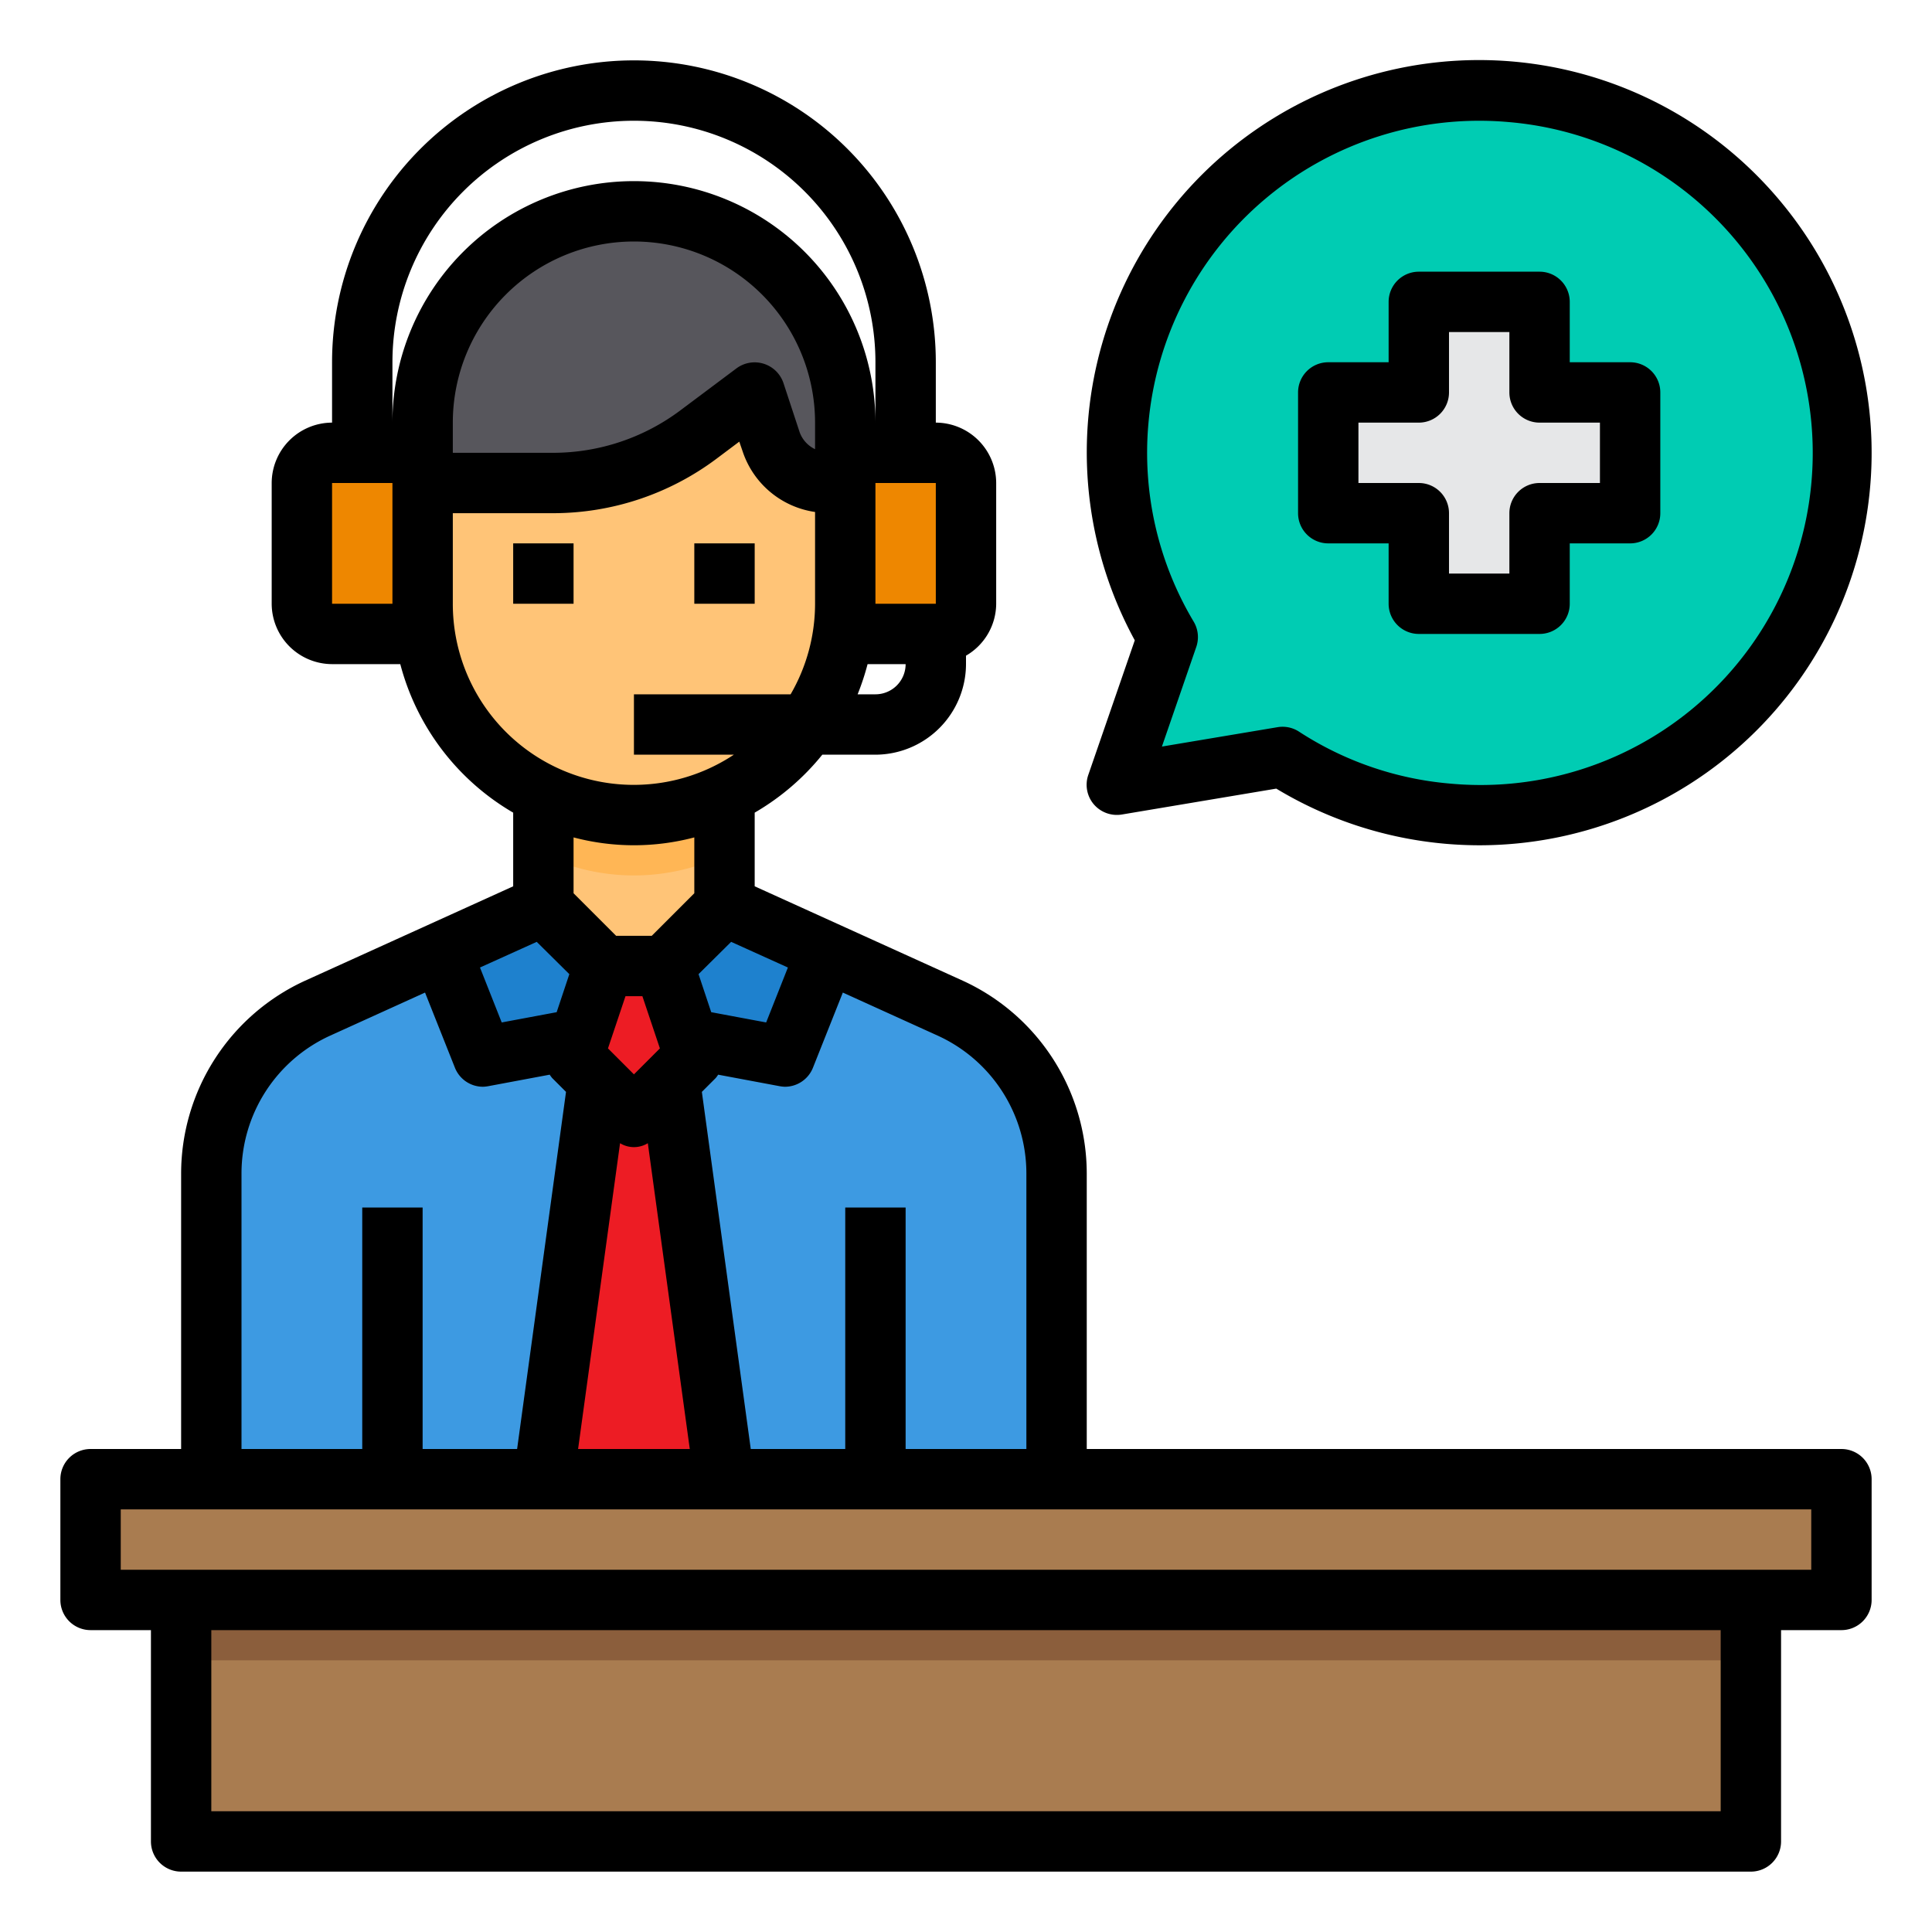 <?xml version="1.0" ?><svg viewBox="0 0 64 64" xmlns="http://www.w3.org/2000/svg"><g data-name="Support-Call Center-Help-Information-Customer Service" id="Support-Call_Center-Help-Information-Customer_Service"><polygon points="24 26 24 30 22 32 20 32 18 30 18 26 24 26" style="fill:#ffc477"/><polygon points="61 49 61 53 58 53 6 53 3 53 3 49 7 49 13 49 18 49 24 49 29 49 35 49 61 49" style="fill:#a97c50"/><path d="M60.95,16.05a11.984,11.984,0,0,1-13,10.9,11.725,11.725,0,0,1-5.46-1.88L37,26l1.68-4.89a11.995,11.995,0,1,1,22.27-5.06Z" style="fill:#00ccb3"/><rect height="8" style="fill:#a97c50" width="52" x="6" y="53"/><polygon points="54 13 54 17 51 17 51 20 47 20 47 17 44 17 44 13 47 13 47 10 51 10 51 13 54 13" style="fill:#e6e7e8"/><path d="M29,49H24L22.19,35.81,23,35l-.2-.6L26,35l1.38-3.46,4.1,1.86A6,6,0,0,1,35,38.87V49Z" style="fill:#3d9ae2"/><path d="M32,16v4a1,1,0,0,1-1,1H28V15h3A1,1,0,0,1,32,16Z" style="fill:#ee8700"/><path d="M24,26v2.32a6.958,6.958,0,0,1-6,0V26Z" style="fill:#ffb655"/><path d="M27.44,16a2.009,2.009,0,0,1-1.9-1.37L25,13l-1.87,1.4a7.982,7.982,0,0,1-4.8,1.6H14v4a7,7,0,0,0,14,0V16Z" style="fill:#ffc477"/><path d="M28,15v1h-.56a2.009,2.009,0,0,1-1.9-1.37L25,13l-1.87,1.4a7.982,7.982,0,0,1-4.8,1.6H14V14a7,7,0,0,1,14,0Z" style="fill:#57565c"/><polygon points="24 30 27.38 31.54 26 35 22.8 34.4 22 32 24 30" style="fill:#1e81ce"/><polygon points="22.19 35.81 24 49 18 49 19.81 35.81 21 37 22.19 35.81" style="fill:#ed1c24"/><polygon points="22.8 34.4 23 35 22.19 35.81 21 37 19.81 35.81 19 35 19.2 34.4 20 32 22 32 22.8 34.4" style="fill:#ed1c24"/><polygon points="20 32 19.2 34.4 16 35 14.62 31.54 18 30 20 32" style="fill:#1e81ce"/><path d="M13,49H7V38.87a6,6,0,0,1,3.52-5.47l4.1-1.86L16,35l3.2-.6L19,35l.81.81L18,49Z" style="fill:#3d9ae2"/><path d="M14,20v1H11a1,1,0,0,1-1-1V16a1,1,0,0,1,1-1h3v5Z" style="fill:#ee8700"/><rect height="2" style="fill:#8b5e3c" width="52" x="6" y="53"/><path d="M61,48H36V38.87a7.032,7.032,0,0,0-4.1-6.38L25,29.36V26.92A8.1,8.1,0,0,0,27.24,25H29a3.009,3.009,0,0,0,3-3v-.28A2,2,0,0,0,33,20V16a2.006,2.006,0,0,0-2-2V12a10,10,0,0,0-20,0v2a2.006,2.006,0,0,0-2,2v4a2.006,2.006,0,0,0,2,2h2.26A8.06,8.06,0,0,0,17,26.92v2.44l-6.9,3.13A7.032,7.032,0,0,0,6,38.87V48H3a1,1,0,0,0-1,1v4a1,1,0,0,0,1,1H5v7a1,1,0,0,0,1,1H58a1,1,0,0,0,1-1V54h2a1,1,0,0,0,1-1V49A1,1,0,0,0,61,48ZM26.93,35.37l.99-2.49,3.15,1.43A5.018,5.018,0,0,1,34,38.87V48H30V40H28v8H24.87L23.25,36.17l.46-.46a1.047,1.047,0,0,0,.08-.11l2.03.38A1.1,1.1,0,0,0,26,36,1,1,0,0,0,26.93,35.37Zm-.83-3.32-.72,1.82-1.82-.34-.42-1.26,1.08-1.07ZM27,14.88a1,1,0,0,1-.51-.56l-.54-1.64a1.008,1.008,0,0,0-1.55-.48l-1.87,1.4a7.042,7.042,0,0,1-4.2,1.4H15V14a6,6,0,0,1,12,0ZM29,23h-.59a8.361,8.361,0,0,0,.33-1H30A1,1,0,0,1,29,23Zm2-3H29V16h2ZM13,20H11V16h2Zm0-6V12a8,8,0,0,1,16,0v2a8,8,0,0,0-16,0Zm2,6V17h3.33a9.032,9.032,0,0,0,5.4-1.8l.76-.57.11.32A2.975,2.975,0,0,0,27,16.96V20a5.984,5.984,0,0,1-.81,3H21v2h3.31A5.995,5.995,0,0,1,15,20Zm5.54,17.87a.879.879,0,0,0,.92,0L22.85,48h-3.7Zm-.4-3.14L20.72,33h.56l.58,1.73-.86.86ZM21.59,31H20.41L19,29.59V27.74a7.822,7.822,0,0,0,4,0v1.85Zm-3.81.2,1.08,1.07-.42,1.26-1.82.34-.72-1.82ZM8,38.87a5.018,5.018,0,0,1,2.93-4.56l3.15-1.43.99,2.49A1,1,0,0,0,16,36a1.1,1.1,0,0,0,.18-.02l2.03-.38a1.047,1.047,0,0,0,.08.11l.46.46L17.13,48H14V40H12v8H8ZM57,60H7V54H57Zm3-8H4V50H60Z"/><path d="M44,18h2v2a1,1,0,0,0,1,1h4a1,1,0,0,0,1-1V18h2a1,1,0,0,0,1-1V13a1,1,0,0,0-1-1H52V10a1,1,0,0,0-1-1H47a1,1,0,0,0-1,1v2H44a1,1,0,0,0-1,1v4A1,1,0,0,0,44,18Zm1-4h2a1,1,0,0,0,1-1V11h2v2a1,1,0,0,0,1,1h2v2H51a1,1,0,0,0-1,1v2H48V17a1,1,0,0,0-1-1H45Z"/><path d="M36.232,26.642a1.007,1.007,0,0,0,.93.34l5.116-.858a13.04,13.04,0,0,0,5.589,1.826q.581.051,1.156.051A13,13,0,0,0,58.958,6.644,12.993,12.993,0,0,0,37.591,21.211l-1.54,4.459A1,1,0,0,0,36.232,26.642Zm1.81-12.6a11,11,0,0,1,11.916-10h0a11,11,0,1,1-1.918,21.916,10.86,10.86,0,0,1-5.011-1.723,1,1,0,0,0-.544-.16,1.021,1.021,0,0,0-.165.014l-3.83.642,1.138-3.3a1,1,0,0,0-.085-.837A10.912,10.912,0,0,1,38.042,14.041Z"/><rect height="2" width="2" x="23" y="18"/><rect height="2" width="2" x="17" y="18"/></g></svg>